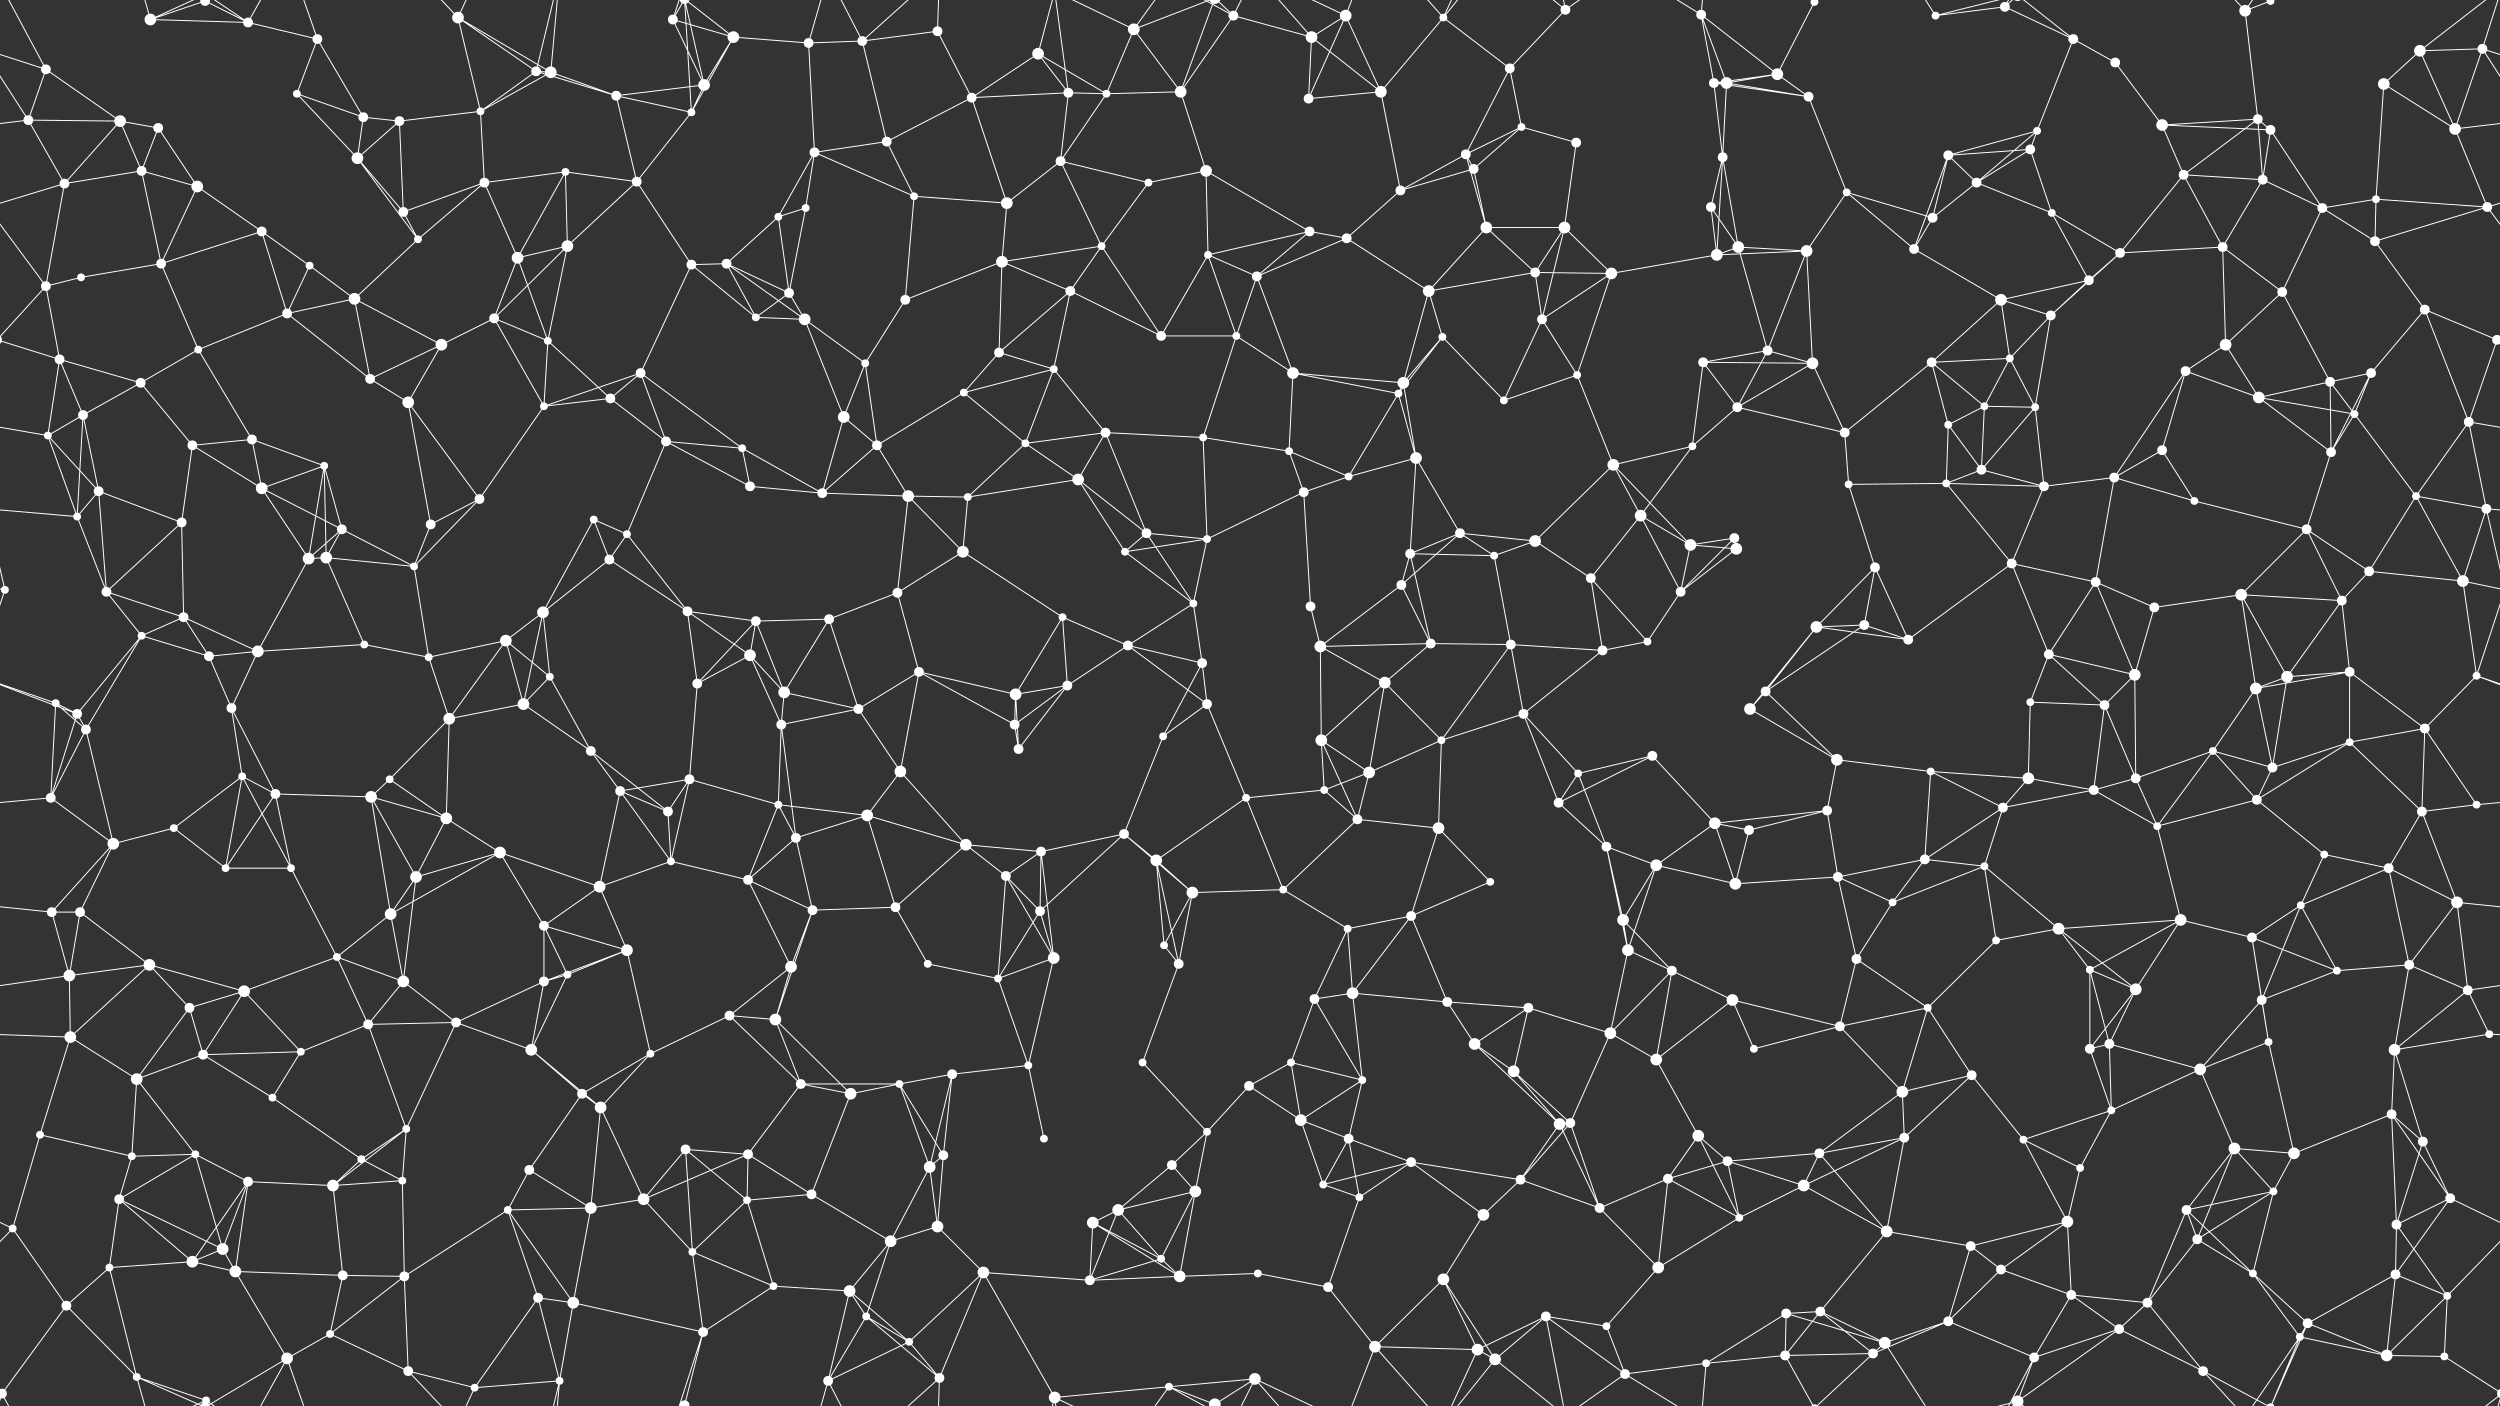 <svg xmlns="http://www.w3.org/2000/svg" width="2560" height="1440" fill="#fff"><rect width="100%" height="100%" fill="#333333" stroke="none"/><circle cx="47" cy="71" r="5"/><circle cx="154" cy="20" r="6"/><circle cx="210" cy="1" r="5"/><circle cx="210" cy="1441" r="5"/><circle cx="254" cy="23" r="5"/><circle cx="325" cy="40" r="5"/><circle cx="469" cy="18" r="6"/><circle cx="549" cy="73" r="5"/><circle cx="564" cy="74" r="6"/><circle cx="689" cy="20" r="5"/><circle cx="751" cy="38" r="6"/><circle cx="828" cy="44" r="5"/><circle cx="883" cy="42" r="5"/><circle cx="960" cy="32" r="5"/><circle cx="1063" cy="55" r="6"/><circle cx="1161" cy="30" r="6"/><circle cx="1263" cy="16" r="5"/><circle cx="1343" cy="38" r="6"/><circle cx="1378" cy="16" r="6"/><circle cx="1478" cy="18" r="4"/><circle cx="1546" cy="70" r="5"/><circle cx="1603" cy="10" r="5"/><circle cx="1742" cy="15" r="5"/><circle cx="1820" cy="76" r="6"/><circle cx="1858" cy="2" r="4"/><circle cx="1858" cy="1442" r="4"/><circle cx="1982" cy="16" r="4"/><circle cx="2053" cy="7" r="5"/><circle cx="2123" cy="40" r="5"/><circle cx="2166" cy="64" r="5"/><circle cx="2299" cy="11" r="6"/><circle cx="2325" cy="1" r="4"/><circle cx="2325" cy="1441" r="4"/><circle cx="2478" cy="52" r="6"/><circle cx="2542" cy="50" r="5"/><circle cx="29" cy="123" r="5"/><circle cx="123" cy="124" r="6"/><circle cx="162" cy="131" r="5"/><circle cx="304" cy="96" r="4"/><circle cx="372" cy="120" r="5"/><circle cx="409" cy="124" r="5"/><circle cx="492" cy="114" r="4"/><circle cx="631" cy="98" r="5"/><circle cx="708" cy="115" r="4"/><circle cx="721" cy="87" r="6"/><circle cx="834" cy="156" r="5"/><circle cx="908" cy="145" r="5"/><circle cx="995" cy="100" r="5"/><circle cx="1094" cy="95" r="5"/><circle cx="1133" cy="96" r="4"/><circle cx="1209" cy="94" r="6"/><circle cx="1340" cy="101" r="5"/><circle cx="1414" cy="94" r="6"/><circle cx="1501" cy="158" r="5"/><circle cx="1558" cy="130" r="4"/><circle cx="1614" cy="146" r="5"/><circle cx="1755" cy="85" r="5"/><circle cx="1768" cy="85" r="6"/><circle cx="1852" cy="99" r="5"/><circle cx="1995" cy="159" r="5"/><circle cx="2079" cy="153" r="5"/><circle cx="2086" cy="134" r="4"/><circle cx="2214" cy="128" r="6"/><circle cx="2312" cy="122" r="5"/><circle cx="2325" cy="133" r="5"/><circle cx="2441" cy="86" r="6"/><circle cx="2514" cy="132" r="6"/><circle cx="66" cy="188" r="5"/><circle cx="145" cy="175" r="5"/><circle cx="202" cy="191" r="6"/><circle cx="268" cy="237" r="5"/><circle cx="366" cy="162" r="6"/><circle cx="413" cy="217" r="5"/><circle cx="496" cy="187" r="5"/><circle cx="579" cy="176" r="4"/><circle cx="652" cy="186" r="5"/><circle cx="797" cy="222" r="4"/><circle cx="825" cy="213" r="4"/><circle cx="936" cy="201" r="4"/><circle cx="1031" cy="208" r="6"/><circle cx="1086" cy="165" r="5"/><circle cx="1176" cy="187" r="4"/><circle cx="1235" cy="175" r="6"/><circle cx="1341" cy="237" r="5"/><circle cx="1434" cy="195" r="5"/><circle cx="1509" cy="173" r="5"/><circle cx="1522" cy="233" r="6"/><circle cx="1602" cy="233" r="6"/><circle cx="1752" cy="212" r="5"/><circle cx="1764" cy="161" r="5"/><circle cx="1891" cy="197" r="4"/><circle cx="1979" cy="223" r="5"/><circle cx="2024" cy="187" r="5"/><circle cx="2101" cy="218" r="4"/><circle cx="2236" cy="179" r="5"/><circle cx="2317" cy="184" r="5"/><circle cx="2378" cy="213" r="5"/><circle cx="2433" cy="204" r="4"/><circle cx="2547" cy="212" r="5"/><circle cx="47" cy="293" r="5"/><circle cx="83" cy="284" r="4"/><circle cx="165" cy="270" r="5"/><circle cx="317" cy="272" r="4"/><circle cx="363" cy="306" r="6"/><circle cx="428" cy="245" r="4"/><circle cx="530" cy="264" r="6"/><circle cx="581" cy="252" r="6"/><circle cx="708" cy="271" r="5"/><circle cx="744" cy="270" r="5"/><circle cx="808" cy="300" r="5"/><circle cx="927" cy="307" r="5"/><circle cx="1026" cy="268" r="6"/><circle cx="1096" cy="298" r="5"/><circle cx="1128" cy="252" r="4"/><circle cx="1237" cy="261" r="4"/><circle cx="1287" cy="283" r="5"/><circle cx="1379" cy="244" r="5"/><circle cx="1463" cy="298" r="6"/><circle cx="1572" cy="279" r="5"/><circle cx="1650" cy="280" r="6"/><circle cx="1758" cy="261" r="6"/><circle cx="1780" cy="253" r="6"/><circle cx="1850" cy="257" r="6"/><circle cx="1960" cy="255" r="5"/><circle cx="2049" cy="307" r="6"/><circle cx="2139" cy="287" r="5"/><circle cx="2171" cy="259" r="5"/><circle cx="2276" cy="253" r="5"/><circle cx="2337" cy="299" r="5"/><circle cx="2432" cy="247" r="5"/><circle cx="2483" cy="317" r="5"/><circle cx="61" cy="368" r="5"/><circle cx="144" cy="392" r="5"/><circle cx="203" cy="358" r="4"/><circle cx="294" cy="321" r="5"/><circle cx="379" cy="388" r="5"/><circle cx="452" cy="353" r="6"/><circle cx="506" cy="326" r="5"/><circle cx="561" cy="349" r="4"/><circle cx="656" cy="382" r="5"/><circle cx="774" cy="325" r="4"/><circle cx="824" cy="327" r="6"/><circle cx="886" cy="372" r="4"/><circle cx="1023" cy="361" r="5"/><circle cx="1079" cy="378" r="4"/><circle cx="1189" cy="344" r="5"/><circle cx="1266" cy="344" r="4"/><circle cx="1324" cy="382" r="6"/><circle cx="1437" cy="392" r="6"/><circle cx="1477" cy="345" r="4"/><circle cx="1579" cy="327" r="5"/><circle cx="1615" cy="384" r="4"/><circle cx="1744" cy="371" r="5"/><circle cx="1810" cy="359" r="5"/><circle cx="1856" cy="372" r="6"/><circle cx="1978" cy="371" r="5"/><circle cx="2058" cy="367" r="4"/><circle cx="2100" cy="323" r="5"/><circle cx="2238" cy="380" r="5"/><circle cx="2279" cy="353" r="6"/><circle cx="2386" cy="391" r="5"/><circle cx="2428" cy="382" r="5"/><circle cx="2557" cy="348" r="5"/><circle cx="-3" cy="348" r="5"/><circle cx="49" cy="446" r="4"/><circle cx="85" cy="425" r="5"/><circle cx="197" cy="456" r="5"/><circle cx="258" cy="450" r="5"/><circle cx="332" cy="477" r="4"/><circle cx="418" cy="412" r="6"/><circle cx="557" cy="416" r="4"/><circle cx="625" cy="408" r="5"/><circle cx="682" cy="452" r="5"/><circle cx="760" cy="459" r="4"/><circle cx="864" cy="427" r="6"/><circle cx="898" cy="456" r="5"/><circle cx="987" cy="402" r="4"/><circle cx="1050" cy="454" r="4"/><circle cx="1132" cy="443" r="5"/><circle cx="1232" cy="448" r="4"/><circle cx="1320" cy="462" r="4"/><circle cx="1432" cy="403" r="4"/><circle cx="1450" cy="469" r="6"/><circle cx="1540" cy="410" r="4"/><circle cx="1652" cy="476" r="6"/><circle cx="1733" cy="457" r="4"/><circle cx="1779" cy="417" r="5"/><circle cx="1889" cy="443" r="5"/><circle cx="1995" cy="435" r="4"/><circle cx="2032" cy="416" r="4"/><circle cx="2084" cy="417" r="4"/><circle cx="2214" cy="461" r="5"/><circle cx="2313" cy="407" r="6"/><circle cx="2387" cy="463" r="5"/><circle cx="2411" cy="424" r="4"/><circle cx="2528" cy="432" r="5"/><circle cx="79" cy="529" r="4"/><circle cx="101" cy="503" r="5"/><circle cx="186" cy="535" r="5"/><circle cx="268" cy="500" r="6"/><circle cx="350" cy="542" r="5"/><circle cx="441" cy="537" r="5"/><circle cx="491" cy="511" r="5"/><circle cx="608" cy="532" r="4"/><circle cx="642" cy="547" r="4"/><circle cx="768" cy="498" r="5"/><circle cx="842" cy="505" r="5"/><circle cx="930" cy="508" r="6"/><circle cx="991" cy="509" r="4"/><circle cx="1104" cy="491" r="6"/><circle cx="1174" cy="546" r="5"/><circle cx="1236" cy="552" r="4"/><circle cx="1335" cy="504" r="5"/><circle cx="1381" cy="488" r="4"/><circle cx="1495" cy="546" r="5"/><circle cx="1572" cy="554" r="6"/><circle cx="1680" cy="528" r="6"/><circle cx="1731" cy="558" r="6"/><circle cx="1776" cy="551" r="5"/><circle cx="1893" cy="496" r="4"/><circle cx="1993" cy="495" r="4"/><circle cx="2029" cy="481" r="5"/><circle cx="2093" cy="498" r="5"/><circle cx="2165" cy="489" r="5"/><circle cx="2247" cy="513" r="4"/><circle cx="2362" cy="542" r="5"/><circle cx="2474" cy="508" r="4"/><circle cx="2546" cy="521" r="5"/><circle cx="5" cy="604" r="4"/><circle cx="109" cy="606" r="5"/><circle cx="188" cy="632" r="5"/><circle cx="316" cy="572" r="6"/><circle cx="334" cy="571" r="6"/><circle cx="424" cy="580" r="4"/><circle cx="556" cy="627" r="6"/><circle cx="624" cy="573" r="5"/><circle cx="704" cy="626" r="5"/><circle cx="774" cy="636" r="5"/><circle cx="849" cy="634" r="5"/><circle cx="919" cy="607" r="5"/><circle cx="986" cy="565" r="6"/><circle cx="1088" cy="632" r="4"/><circle cx="1152" cy="565" r="4"/><circle cx="1222" cy="618" r="4"/><circle cx="1342" cy="621" r="5"/><circle cx="1435" cy="599" r="5"/><circle cx="1444" cy="567" r="5"/><circle cx="1530" cy="569" r="4"/><circle cx="1629" cy="592" r="5"/><circle cx="1721" cy="606" r="5"/><circle cx="1778" cy="562" r="6"/><circle cx="1909" cy="640" r="5"/><circle cx="1920" cy="581" r="5"/><circle cx="2060" cy="577" r="5"/><circle cx="2146" cy="596" r="5"/><circle cx="2206" cy="622" r="5"/><circle cx="2295" cy="609" r="6"/><circle cx="2398" cy="615" r="5"/><circle cx="2426" cy="585" r="5"/><circle cx="2522" cy="595" r="6"/><circle cx="57" cy="720" r="4"/><circle cx="145" cy="651" r="4"/><circle cx="214" cy="672" r="5"/><circle cx="264" cy="667" r="6"/><circle cx="373" cy="660" r="4"/><circle cx="439" cy="673" r="4"/><circle cx="518" cy="656" r="6"/><circle cx="563" cy="693" r="4"/><circle cx="714" cy="700" r="5"/><circle cx="768" cy="671" r="6"/><circle cx="803" cy="709" r="6"/><circle cx="941" cy="688" r="5"/><circle cx="1040" cy="711" r="6"/><circle cx="1093" cy="702" r="5"/><circle cx="1155" cy="661" r="5"/><circle cx="1231" cy="679" r="5"/><circle cx="1352" cy="662" r="6"/><circle cx="1418" cy="699" r="6"/><circle cx="1465" cy="659" r="5"/><circle cx="1547" cy="660" r="5"/><circle cx="1641" cy="666" r="5"/><circle cx="1687" cy="657" r="4"/><circle cx="1808" cy="708" r="5"/><circle cx="1860" cy="642" r="6"/><circle cx="1954" cy="655" r="5"/><circle cx="2079" cy="719" r="4"/><circle cx="2098" cy="670" r="5"/><circle cx="2186" cy="691" r="6"/><circle cx="2310" cy="705" r="6"/><circle cx="2342" cy="693" r="6"/><circle cx="2406" cy="688" r="5"/><circle cx="2536" cy="692" r="4"/><circle cx="79" cy="731" r="5"/><circle cx="88" cy="747" r="5"/><circle cx="237" cy="725" r="5"/><circle cx="248" cy="795" r="4"/><circle cx="399" cy="798" r="4"/><circle cx="460" cy="736" r="6"/><circle cx="536" cy="721" r="6"/><circle cx="605" cy="769" r="5"/><circle cx="706" cy="798" r="5"/><circle cx="800" cy="742" r="5"/><circle cx="879" cy="726" r="5"/><circle cx="922" cy="790" r="6"/><circle cx="1039" cy="742" r="5"/><circle cx="1043" cy="767" r="5"/><circle cx="1191" cy="754" r="4"/><circle cx="1236" cy="721" r="5"/><circle cx="1353" cy="758" r="6"/><circle cx="1402" cy="791" r="6"/><circle cx="1476" cy="758" r="4"/><circle cx="1560" cy="731" r="5"/><circle cx="1616" cy="792" r="4"/><circle cx="1692" cy="774" r="5"/><circle cx="1792" cy="726" r="6"/><circle cx="1881" cy="778" r="6"/><circle cx="1977" cy="790" r="4"/><circle cx="2077" cy="797" r="6"/><circle cx="2155" cy="722" r="5"/><circle cx="2187" cy="797" r="5"/><circle cx="2266" cy="769" r="4"/><circle cx="2327" cy="786" r="5"/><circle cx="2406" cy="760" r="4"/><circle cx="2483" cy="746" r="5"/><circle cx="52" cy="817" r="5"/><circle cx="116" cy="864" r="6"/><circle cx="178" cy="848" r="4"/><circle cx="282" cy="813" r="5"/><circle cx="380" cy="816" r="6"/><circle cx="457" cy="838" r="6"/><circle cx="512" cy="873" r="6"/><circle cx="635" cy="810" r="5"/><circle cx="684" cy="831" r="5"/><circle cx="797" cy="824" r="4"/><circle cx="815" cy="858" r="5"/><circle cx="888" cy="835" r="6"/><circle cx="989" cy="865" r="6"/><circle cx="1066" cy="872" r="5"/><circle cx="1151" cy="854" r="5"/><circle cx="1276" cy="817" r="4"/><circle cx="1356" cy="809" r="4"/><circle cx="1390" cy="839" r="5"/><circle cx="1473" cy="848" r="6"/><circle cx="1596" cy="822" r="5"/><circle cx="1645" cy="867" r="5"/><circle cx="1756" cy="843" r="6"/><circle cx="1791" cy="850" r="5"/><circle cx="1871" cy="830" r="5"/><circle cx="1971" cy="880" r="5"/><circle cx="2051" cy="827" r="5"/><circle cx="2144" cy="809" r="5"/><circle cx="2209" cy="846" r="4"/><circle cx="2311" cy="819" r="5"/><circle cx="2380" cy="875" r="4"/><circle cx="2480" cy="831" r="5"/><circle cx="2536" cy="824" r="4"/><circle cx="53" cy="934" r="5"/><circle cx="82" cy="934" r="5"/><circle cx="231" cy="889" r="4"/><circle cx="298" cy="889" r="4"/><circle cx="400" cy="936" r="6"/><circle cx="426" cy="898" r="6"/><circle cx="557" cy="948" r="5"/><circle cx="614" cy="908" r="6"/><circle cx="687" cy="882" r="4"/><circle cx="766" cy="901" r="5"/><circle cx="832" cy="932" r="5"/><circle cx="917" cy="929" r="5"/><circle cx="1030" cy="897" r="5"/><circle cx="1065" cy="933" r="5"/><circle cx="1184" cy="881" r="6"/><circle cx="1221" cy="914" r="6"/><circle cx="1314" cy="911" r="4"/><circle cx="1380" cy="951" r="4"/><circle cx="1445" cy="938" r="5"/><circle cx="1526" cy="903" r="4"/><circle cx="1662" cy="942" r="6"/><circle cx="1696" cy="886" r="6"/><circle cx="1777" cy="905" r="6"/><circle cx="1882" cy="898" r="5"/><circle cx="1938" cy="924" r="4"/><circle cx="2032" cy="887" r="4"/><circle cx="2108" cy="951" r="6"/><circle cx="2233" cy="942" r="6"/><circle cx="2306" cy="960" r="5"/><circle cx="2356" cy="927" r="4"/><circle cx="2446" cy="889" r="5"/><circle cx="2516" cy="924" r="6"/><circle cx="71" cy="999" r="6"/><circle cx="153" cy="988" r="6"/><circle cx="194" cy="1032" r="5"/><circle cx="250" cy="1015" r="6"/><circle cx="345" cy="980" r="4"/><circle cx="413" cy="1005" r="6"/><circle cx="557" cy="1005" r="5"/><circle cx="581" cy="998" r="4"/><circle cx="642" cy="973" r="6"/><circle cx="747" cy="1040" r="5"/><circle cx="810" cy="990" r="6"/><circle cx="950" cy="987" r="4"/><circle cx="1022" cy="1002" r="4"/><circle cx="1079" cy="981" r="6"/><circle cx="1192" cy="968" r="4"/><circle cx="1207" cy="987" r="5"/><circle cx="1346" cy="1023" r="5"/><circle cx="1385" cy="1017" r="6"/><circle cx="1482" cy="1026" r="5"/><circle cx="1565" cy="1032" r="5"/><circle cx="1667" cy="973" r="6"/><circle cx="1712" cy="994" r="5"/><circle cx="1774" cy="1024" r="6"/><circle cx="1901" cy="982" r="5"/><circle cx="1974" cy="1032" r="4"/><circle cx="2044" cy="963" r="4"/><circle cx="2140" cy="993" r="4"/><circle cx="2187" cy="1013" r="6"/><circle cx="2316" cy="1024" r="5"/><circle cx="2393" cy="994" r="4"/><circle cx="2467" cy="988" r="5"/><circle cx="2527" cy="1014" r="5"/><circle cx="72" cy="1062" r="6"/><circle cx="140" cy="1105" r="6"/><circle cx="208" cy="1080" r="5"/><circle cx="308" cy="1077" r="4"/><circle cx="377" cy="1049" r="5"/><circle cx="467" cy="1047" r="5"/><circle cx="544" cy="1075" r="6"/><circle cx="596" cy="1120" r="5"/><circle cx="666" cy="1079" r="4"/><circle cx="794" cy="1044" r="6"/><circle cx="820" cy="1110" r="5"/><circle cx="921" cy="1110" r="4"/><circle cx="975" cy="1100" r="5"/><circle cx="1053" cy="1091" r="4"/><circle cx="1170" cy="1088" r="4"/><circle cx="1279" cy="1112" r="5"/><circle cx="1322" cy="1088" r="4"/><circle cx="1395" cy="1106" r="4"/><circle cx="1510" cy="1069" r="6"/><circle cx="1550" cy="1097" r="6"/><circle cx="1649" cy="1058" r="6"/><circle cx="1696" cy="1085" r="6"/><circle cx="1796" cy="1074" r="4"/><circle cx="1884" cy="1051" r="5"/><circle cx="1948" cy="1118" r="6"/><circle cx="2019" cy="1101" r="5"/><circle cx="2140" cy="1074" r="5"/><circle cx="2160" cy="1069" r="5"/><circle cx="2253" cy="1095" r="6"/><circle cx="2323" cy="1067" r="4"/><circle cx="2452" cy="1075" r="6"/><circle cx="2549" cy="1059" r="4"/><circle cx="41" cy="1162" r="4"/><circle cx="135" cy="1184" r="4"/><circle cx="200" cy="1182" r="4"/><circle cx="279" cy="1124" r="4"/><circle cx="370" cy="1187" r="4"/><circle cx="416" cy="1156" r="4"/><circle cx="542" cy="1198" r="5"/><circle cx="615" cy="1134" r="6"/><circle cx="702" cy="1177" r="5"/><circle cx="766" cy="1182" r="5"/><circle cx="871" cy="1120" r="6"/><circle cx="952" cy="1195" r="6"/><circle cx="966" cy="1183" r="5"/><circle cx="1069" cy="1166" r="4"/><circle cx="1200" cy="1193" r="5"/><circle cx="1236" cy="1159" r="4"/><circle cx="1332" cy="1147" r="6"/><circle cx="1381" cy="1166" r="5"/><circle cx="1445" cy="1190" r="5"/><circle cx="1597" cy="1151" r="6"/><circle cx="1608" cy="1150" r="5"/><circle cx="1739" cy="1163" r="6"/><circle cx="1769" cy="1189" r="5"/><circle cx="1863" cy="1181" r="5"/><circle cx="1950" cy="1165" r="5"/><circle cx="2072" cy="1167" r="4"/><circle cx="2130" cy="1196" r="4"/><circle cx="2162" cy="1137" r="4"/><circle cx="2288" cy="1176" r="6"/><circle cx="2349" cy="1181" r="6"/><circle cx="2449" cy="1141" r="5"/><circle cx="2481" cy="1169" r="5"/><circle cx="13" cy="1258" r="4"/><circle cx="122" cy="1228" r="5"/><circle cx="228" cy="1279" r="6"/><circle cx="254" cy="1210" r="5"/><circle cx="341" cy="1214" r="6"/><circle cx="412" cy="1209" r="4"/><circle cx="520" cy="1239" r="4"/><circle cx="605" cy="1237" r="6"/><circle cx="659" cy="1228" r="6"/><circle cx="765" cy="1229" r="4"/><circle cx="831" cy="1223" r="5"/><circle cx="912" cy="1271" r="6"/><circle cx="960" cy="1256" r="6"/><circle cx="1119" cy="1252" r="6"/><circle cx="1145" cy="1239" r="6"/><circle cx="1224" cy="1220" r="6"/><circle cx="1355" cy="1213" r="4"/><circle cx="1392" cy="1226" r="4"/><circle cx="1519" cy="1244" r="6"/><circle cx="1557" cy="1208" r="5"/><circle cx="1638" cy="1237" r="5"/><circle cx="1708" cy="1207" r="5"/><circle cx="1781" cy="1247" r="4"/><circle cx="1847" cy="1214" r="6"/><circle cx="1932" cy="1261" r="6"/><circle cx="2018" cy="1276" r="5"/><circle cx="2117" cy="1251" r="6"/><circle cx="2239" cy="1239" r="5"/><circle cx="2250" cy="1269" r="5"/><circle cx="2328" cy="1220" r="4"/><circle cx="2454" cy="1254" r="5"/><circle cx="2509" cy="1227" r="5"/><circle cx="68" cy="1337" r="5"/><circle cx="112" cy="1298" r="4"/><circle cx="197" cy="1292" r="6"/><circle cx="241" cy="1302" r="6"/><circle cx="351" cy="1306" r="5"/><circle cx="414" cy="1307" r="5"/><circle cx="551" cy="1329" r="5"/><circle cx="587" cy="1334" r="6"/><circle cx="709" cy="1282" r="4"/><circle cx="792" cy="1317" r="4"/><circle cx="870" cy="1322" r="6"/><circle cx="887" cy="1348" r="4"/><circle cx="1007" cy="1303" r="6"/><circle cx="1116" cy="1311" r="5"/><circle cx="1189" cy="1289" r="4"/><circle cx="1208" cy="1307" r="6"/><circle cx="1288" cy="1304" r="4"/><circle cx="1360" cy="1318" r="5"/><circle cx="1478" cy="1310" r="6"/><circle cx="1583" cy="1348" r="5"/><circle cx="1645" cy="1358" r="4"/><circle cx="1698" cy="1298" r="6"/><circle cx="1829" cy="1345" r="5"/><circle cx="1864" cy="1343" r="5"/><circle cx="1995" cy="1353" r="5"/><circle cx="2049" cy="1300" r="5"/><circle cx="2121" cy="1326" r="5"/><circle cx="2199" cy="1334" r="5"/><circle cx="2307" cy="1304" r="4"/><circle cx="2363" cy="1355" r="5"/><circle cx="2453" cy="1305" r="5"/><circle cx="2506" cy="1327" r="4"/><circle cx="2" cy="1427" r="5"/><circle cx="2562" cy="1427" r="5"/><circle cx="140" cy="1410" r="4"/><circle cx="211" cy="1434" r="4"/><circle cx="294" cy="1391" r="6"/><circle cx="338" cy="1366" r="4"/><circle cx="418" cy="1404" r="5"/><circle cx="486" cy="1421" r="4"/><circle cx="573" cy="1414" r="4"/><circle cx="701" cy="1439" r="5"/><circle cx="701" cy="-1" r="5"/><circle cx="720" cy="1364" r="5"/><circle cx="848" cy="1414" r="5"/><circle cx="931" cy="1374" r="4"/><circle cx="962" cy="1411" r="5"/><circle cx="1080" cy="1431" r="6"/><circle cx="1197" cy="1420" r="4"/><circle cx="1244" cy="1438" r="6"/><circle cx="1244" cy="-2" r="6"/><circle cx="1285" cy="1412" r="6"/><circle cx="1408" cy="1379" r="6"/><circle cx="1513" cy="1382" r="6"/><circle cx="1531" cy="1392" r="6"/><circle cx="1664" cy="1407" r="5"/><circle cx="1747" cy="1396" r="4"/><circle cx="1828" cy="1388" r="5"/><circle cx="1918" cy="1386" r="5"/><circle cx="1930" cy="1375" r="6"/><circle cx="2066" cy="1435" r="6"/><circle cx="2066" cy="-5" r="6"/><circle cx="2083" cy="1390" r="5"/><circle cx="2170" cy="1361" r="5"/><circle cx="2256" cy="1404" r="5"/><circle cx="2355" cy="1369" r="4"/><circle cx="2444" cy="1388" r="6"/><circle cx="2503" cy="1389" r="4"/><path stroke="#fff" d="M47 71L-18 50M47 71L29 123M47 71L123 124M47 71L2 -13M2607 71L2542 50M47 1511L2 1427M154 20L210 1M154 20L254 23M154 20L140 -30M154 20L211 -6M154 1460L140 1410M154 1460L211 1434M210 1L254 23M210 1L140 -30M210 1L211 -6M210 1L294 -49M210 1441L140 1410M210 1441L211 1434M210 1441L294 1391M254 23L325 40M254 23L211 -6M254 23L294 -49M254 1463L211 1434M254 1463L294 1391M325 40L304 96M325 40L372 120M325 40L294 -49M325 1480L294 1391M469 18L549 73M469 18L564 74M469 18L492 114M469 18L418 -36M469 18L486 -19M469 1458L418 1404M469 1458L486 1421M549 73L564 74M549 73L492 114M549 73L631 98M549 73L573 -26M549 1513L573 1414M564 74L492 114M564 74L631 98M564 74L573 -26M564 1514L573 1414M689 20L751 38M689 20L721 87M689 20L701 -1M689 20L720 -76M689 1460L701 1439M689 1460L720 1364M751 38L828 44M751 38L708 115M751 38L721 87M751 38L701 -1M751 1478L701 1439M828 44L883 42M828 44L834 156M828 44L848 -26M828 1484L848 1414M883 42L960 32M883 42L908 145M883 42L848 -26M883 42L962 -29M883 1482L848 1414M883 1482L962 1411M960 32L995 100M960 32L962 -29M960 1472L962 1411M1063 55L995 100M1063 55L1094 95M1063 55L1133 96M1063 55L1080 -9M1063 1495L1080 1431M1161 30L1133 96M1161 30L1209 94M1161 30L1080 -9M1161 30L1197 -20M1161 30L1244 -2M1161 1470L1080 1431M1161 1470L1197 1420M1161 1470L1244 1438M1263 16L1343 38M1263 16L1209 94M1263 16L1197 -20M1263 16L1244 -2M1263 16L1285 -28M1263 1456L1197 1420M1263 1456L1244 1438M1263 1456L1285 1412M1343 38L1378 16M1343 38L1340 101M1343 38L1414 94M1343 38L1285 -28M1343 1478L1285 1412M1378 16L1340 101M1378 16L1414 94M1378 16L1285 -28M1378 16L1408 -61M1378 1456L1285 1412M1378 1456L1408 1379M1478 18L1546 70M1478 18L1414 94M1478 18L1408 -61M1478 18L1513 -58M1478 18L1531 -48M1478 1458L1408 1379M1478 1458L1513 1382M1478 1458L1531 1392M1546 70L1603 10M1546 70L1501 158M1546 70L1558 130M1603 10L1583 -92M1603 10L1531 -48M1603 10L1664 -33M1603 1450L1583 1348M1603 1450L1531 1392M1603 1450L1664 1407M1742 15L1820 76M1742 15L1755 85M1742 15L1768 85M1742 15L1664 -33M1742 15L1747 -44M1742 1455L1664 1407M1742 1455L1747 1396M1820 76L1858 2M1820 76L1755 85M1820 76L1768 85M1820 76L1852 99M1858 2L1828 -52M1858 2L1918 -54M1858 1442L1828 1388M1858 1442L1918 1386M1982 16L2053 7M1982 16L1930 -65M1982 16L2066 -5M1982 1456L1930 1375M1982 1456L2066 1435M2053 7L2123 40M2053 7L2066 -5M2053 7L2083 -50M2053 1447L2066 1435M2053 1447L2083 1390M2123 40L2166 64M2123 40L2086 134M2123 40L2066 -5M2123 1480L2066 1435M2166 64L2214 128M2299 11L2325 1M2299 11L2312 122M2299 11L2256 -36M2299 11L2355 -71M2299 1451L2256 1404M2299 1451L2355 1369M2325 1L2363 -85M2325 1L2256 -36M2325 1L2355 -71M2325 1441L2363 1355M2325 1441L2256 1404M2325 1441L2355 1369M2478 52L2542 50M2478 52L2441 86M2478 52L2514 132M2478 52L2562 -13M-82 52L2 -13M-82 1492L2 1427M2478 1492L2562 1427M2542 50L2589 123M2542 50L2514 132M2542 50L2562 -13M-18 50L29 123M-18 50L2 -13M-18 1490L2 1427M2542 1490L2562 1427M29 123L123 124M29 123L-46 132M29 123L66 188M2589 123L2514 132M123 124L162 131M123 124L66 188M123 124L145 175M162 131L145 175M162 131L202 191M304 96L372 120M304 96L366 162M372 120L409 124M372 120L366 162M409 124L492 114M409 124L366 162M409 124L413 217M492 114L496 187M631 98L708 115M631 98L721 87M631 98L652 186M708 115L721 87M708 115L652 186M708 115L701 -1M708 1555L701 1439M721 87L701 -1M721 1527L701 1439M834 156L908 145M834 156L797 222M834 156L825 213M834 156L936 201M908 145L995 100M908 145L936 201M995 100L1094 95M995 100L1031 208M1094 95L1133 96M1094 95L1086 165M1094 95L1080 -9M1094 1535L1080 1431M1133 96L1209 94M1133 96L1086 165M1209 94L1235 175M1209 94L1244 -2M1209 1534L1244 1438M1340 101L1414 94M1414 94L1434 195M1501 158L1558 130M1501 158L1434 195M1501 158L1509 173M1501 158L1522 233M1558 130L1614 146M1558 130L1509 173M1614 146L1602 233M1755 85L1768 85M1755 85L1852 99M1755 85L1764 161M1768 85L1852 99M1768 85L1764 161M1852 99L1891 197M1995 159L2079 153M1995 159L2086 134M1995 159L1979 223M1995 159L2024 187M1995 159L1960 255M2079 153L2086 134M2079 153L2024 187M2079 153L2101 218M2086 134L2024 187M2214 128L2312 122M2214 128L2325 133M2214 128L2236 179M2312 122L2325 133M2312 122L2236 179M2312 122L2317 184M2325 133L2317 184M2325 133L2378 213M2441 86L2514 132M2441 86L2433 204M2514 132L2547 212M66 188L145 175M66 188L-13 212M66 188L47 293M2626 188L2547 212M145 175L202 191M145 175L165 270M202 191L268 237M202 191L165 270M268 237L165 270M268 237L317 272M268 237L294 321M366 162L413 217M366 162L428 245M413 217L496 187M413 217L428 245M496 187L579 176M496 187L428 245M496 187L530 264M579 176L652 186M579 176L530 264M579 176L581 252M652 186L581 252M652 186L708 271M797 222L825 213M797 222L744 270M797 222L808 300M825 213L808 300M936 201L1031 208M936 201L927 307M1031 208L1086 165M1031 208L1026 268M1086 165L1176 187M1086 165L1128 252M1176 187L1235 175M1176 187L1128 252M1235 175L1341 237M1235 175L1237 261M1341 237L1237 261M1341 237L1287 283M1341 237L1379 244M1434 195L1509 173M1434 195L1379 244M1509 173L1522 233M1522 233L1602 233M1522 233L1463 298M1522 233L1572 279M1602 233L1572 279M1602 233L1650 280M1602 233L1579 327M1752 212L1764 161M1752 212L1758 261M1752 212L1780 253M1764 161L1758 261M1764 161L1780 253M1891 197L1979 223M1891 197L1850 257M1891 197L1960 255M1979 223L2024 187M1979 223L1960 255M2024 187L2101 218M2101 218L2139 287M2101 218L2171 259M2236 179L2317 184M2236 179L2171 259M2236 179L2276 253M2317 184L2378 213M2317 184L2276 253M2378 213L2433 204M2378 213L2337 299M2378 213L2432 247M2433 204L2547 212M2433 204L2432 247M2547 212L2607 293M2547 212L2432 247M-13 212L47 293M47 293L83 284M47 293L61 368M47 293L-3 348M2607 293L2557 348M83 284L165 270M165 270L203 358M317 272L363 306M317 272L294 321M363 306L428 245M363 306L294 321M363 306L379 388M363 306L452 353M530 264L581 252M530 264L506 326M530 264L561 349M581 252L506 326M581 252L561 349M708 271L744 270M708 271L656 382M708 271L774 325M744 270L808 300M744 270L774 325M744 270L824 327M808 300L774 325M808 300L824 327M927 307L1026 268M927 307L886 372M1026 268L1096 298M1026 268L1128 252M1026 268L1023 361M1096 298L1128 252M1096 298L1023 361M1096 298L1079 378M1096 298L1189 344M1128 252L1189 344M1237 261L1287 283M1237 261L1189 344M1237 261L1266 344M1287 283L1379 244M1287 283L1266 344M1287 283L1324 382M1379 244L1463 298M1463 298L1572 279M1463 298L1437 392M1463 298L1477 345M1572 279L1650 280M1572 279L1579 327M1650 280L1758 261M1650 280L1579 327M1650 280L1615 384M1758 261L1780 253M1758 261L1850 257M1780 253L1850 257M1780 253L1810 359M1850 257L1810 359M1850 257L1856 372M1960 255L2049 307M2049 307L2139 287M2049 307L1978 371M2049 307L2058 367M2049 307L2100 323M2139 287L2171 259M2139 287L2100 323M2171 259L2276 253M2171 259L2100 323M2276 253L2337 299M2276 253L2279 353M2337 299L2279 353M2337 299L2386 391M2432 247L2483 317M2483 317L2428 382M2483 317L2557 348M2483 317L2528 432M61 368L144 392M61 368L-3 348M61 368L49 446M61 368L85 425M2621 368L2557 348M144 392L203 358M144 392L85 425M144 392L197 456M203 358L294 321M203 358L258 450M294 321L379 388M379 388L452 353M379 388L418 412M452 353L506 326M452 353L418 412M506 326L561 349M506 326L557 416M561 349L557 416M561 349L625 408M656 382L557 416M656 382L625 408M656 382L682 452M656 382L760 459M774 325L824 327M824 327L886 372M824 327L864 427M886 372L864 427M886 372L898 456M1023 361L1079 378M1023 361L987 402M1079 378L987 402M1079 378L1050 454M1079 378L1132 443M1189 344L1266 344M1266 344L1324 382M1266 344L1232 448M1324 382L1437 392M1324 382L1320 462M1324 382L1432 403M1437 392L1477 345M1437 392L1432 403M1437 392L1450 469M1477 345L1432 403M1477 345L1540 410M1579 327L1615 384M1579 327L1540 410M1615 384L1540 410M1615 384L1652 476M1744 371L1810 359M1744 371L1856 372M1744 371L1733 457M1744 371L1779 417M1810 359L1856 372M1810 359L1779 417M1856 372L1779 417M1856 372L1889 443M1978 371L2058 367M1978 371L1889 443M1978 371L1995 435M1978 371L2032 416M2058 367L2100 323M2058 367L2032 416M2058 367L2084 417M2100 323L2084 417M2238 380L2279 353M2238 380L2214 461M2238 380L2313 407M2238 380L2165 489M2279 353L2313 407M2386 391L2428 382M2386 391L2313 407M2386 391L2387 463M2386 391L2411 424M2428 382L2387 463M2428 382L2411 424M2557 348L2528 432M49 446L85 425M49 446L-32 432M49 446L79 529M49 446L101 503M2609 446L2528 432M85 425L79 529M85 425L101 503M197 456L258 450M197 456L186 535M197 456L268 500M258 450L332 477M258 450L268 500M332 477L268 500M332 477L350 542M332 477L316 572M332 477L334 571M418 412L441 537M418 412L491 511M557 416L625 408M557 416L491 511M625 408L682 452M682 452L760 459M682 452L642 547M682 452L768 498M760 459L768 498M760 459L842 505M864 427L898 456M864 427L842 505M898 456L987 402M898 456L842 505M898 456L930 508M987 402L1050 454M1050 454L1132 443M1050 454L991 509M1050 454L1104 491M1132 443L1232 448M1132 443L1104 491M1132 443L1174 546M1232 448L1320 462M1232 448L1236 552M1320 462L1335 504M1320 462L1381 488M1432 403L1450 469M1432 403L1381 488M1450 469L1381 488M1450 469L1495 546M1450 469L1444 567M1652 476L1733 457M1652 476L1572 554M1652 476L1680 528M1652 476L1731 558M1733 457L1779 417M1733 457L1680 528M1779 417L1889 443M1889 443L1893 496M1995 435L2032 416M1995 435L1993 495M1995 435L2029 481M2032 416L2084 417M2032 416L2029 481M2084 417L2029 481M2084 417L2093 498M2214 461L2165 489M2214 461L2247 513M2313 407L2387 463M2313 407L2411 424M2387 463L2411 424M2387 463L2362 542M2411 424L2474 508M2528 432L2474 508M2528 432L2546 521M79 529L101 503M79 529L-14 521M79 529L109 606M2639 529L2546 521M101 503L186 535M101 503L109 606M186 535L109 606M186 535L188 632M268 500L350 542M268 500L316 572M350 542L316 572M350 542L334 571M350 542L424 580M441 537L491 511M441 537L424 580M491 511L424 580M608 532L642 547M608 532L556 627M608 532L624 573M642 547L624 573M642 547L704 626M768 498L842 505M842 505L930 508M930 508L991 509M930 508L919 607M930 508L986 565M991 509L1104 491M991 509L986 565M1104 491L1174 546M1104 491L1152 565M1174 546L1236 552M1174 546L1152 565M1174 546L1222 618M1236 552L1335 504M1236 552L1152 565M1236 552L1222 618M1335 504L1381 488M1335 504L1342 621M1495 546L1572 554M1495 546L1435 599M1495 546L1444 567M1495 546L1530 569M1572 554L1530 569M1572 554L1629 592M1680 528L1731 558M1680 528L1629 592M1680 528L1721 606M1731 558L1776 551M1731 558L1721 606M1731 558L1778 562M1776 551L1721 606M1776 551L1778 562M1893 496L1993 495M1893 496L1920 581M1993 495L2029 481M1993 495L2093 498M1993 495L2060 577M2029 481L2093 498M2093 498L2165 489M2093 498L2060 577M2165 489L2247 513M2165 489L2146 596M2247 513L2362 542M2362 542L2295 609M2362 542L2398 615M2362 542L2426 585M2474 508L2546 521M2474 508L2426 585M2474 508L2522 595M2546 521L2565 604M2546 521L2522 595M-14 521L5 604M5 604L-38 595M5 604L-24 692M2565 604L2522 595M2565 604L2536 692M109 606L188 632M109 606L145 651M188 632L145 651M188 632L214 672M188 632L264 667M316 572L334 571M316 572L264 667M334 571L424 580M334 571L373 660M424 580L439 673M556 627L624 573M556 627L518 656M556 627L563 693M556 627L536 721M624 573L704 626M704 626L774 636M704 626L714 700M704 626L768 671M774 636L849 634M774 636L714 700M774 636L768 671M774 636L803 709M849 634L919 607M849 634L803 709M849 634L879 726M919 607L986 565M919 607L941 688M986 565L1088 632M1088 632L1040 711M1088 632L1093 702M1088 632L1155 661M1152 565L1222 618M1222 618L1155 661M1222 618L1231 679M1342 621L1352 662M1435 599L1444 567M1435 599L1352 662M1435 599L1465 659M1444 567L1530 569M1444 567L1465 659M1530 569L1547 660M1629 592L1641 666M1629 592L1687 657M1721 606L1778 562M1721 606L1687 657M1909 640L1920 581M1909 640L1808 708M1909 640L1860 642M1909 640L1954 655M1920 581L1860 642M1920 581L1954 655M2060 577L2146 596M2060 577L1954 655M2060 577L2098 670M2146 596L2206 622M2146 596L2098 670M2146 596L2186 691M2206 622L2295 609M2206 622L2186 691M2295 609L2398 615M2295 609L2310 705M2295 609L2342 693M2398 615L2426 585M2398 615L2342 693M2398 615L2406 688M2426 585L2522 595M2522 595L2536 692M57 720L-24 692M57 720L79 731M57 720L88 747M57 720L52 817M2617 720L2536 692M145 651L214 672M145 651L79 731M145 651L88 747M214 672L264 667M214 672L237 725M264 667L373 660M264 667L237 725M373 660L439 673M439 673L518 656M439 673L460 736M518 656L563 693M518 656L460 736M518 656L536 721M563 693L536 721M563 693L605 769M714 700L768 671M714 700L706 798M768 671L803 709M768 671L800 742M803 709L800 742M803 709L879 726M941 688L1040 711M941 688L879 726M941 688L922 790M941 688L1039 742M1040 711L1093 702M1040 711L1039 742M1040 711L1043 767M1093 702L1155 661M1093 702L1039 742M1093 702L1043 767M1155 661L1231 679M1155 661L1236 721M1231 679L1191 754M1231 679L1236 721M1352 662L1418 699M1352 662L1465 659M1352 662L1353 758M1418 699L1465 659M1418 699L1353 758M1418 699L1402 791M1418 699L1476 758M1465 659L1547 660M1547 660L1641 666M1547 660L1476 758M1547 660L1560 731M1641 666L1687 657M1641 666L1560 731M1808 708L1860 642M1808 708L1792 726M1808 708L1881 778M1860 642L1954 655M1860 642L1792 726M2079 719L2098 670M2079 719L2077 797M2079 719L2155 722M2098 670L2186 691M2098 670L2155 722M2186 691L2155 722M2186 691L2187 797M2310 705L2342 693M2310 705L2406 688M2310 705L2266 769M2310 705L2327 786M2342 693L2406 688M2342 693L2327 786M2406 688L2406 760M2406 688L2483 746M2536 692L2639 731M2536 692L2483 746M-24 692L79 731M79 731L88 747M79 731L52 817M88 747L52 817M88 747L116 864M237 725L248 795M237 725L282 813M248 795L178 848M248 795L282 813M248 795L231 889M248 795L298 889M399 798L460 736M399 798L380 816M399 798L457 838M460 736L536 721M460 736L457 838M536 721L605 769M605 769L635 810M605 769L684 831M706 798L635 810M706 798L684 831M706 798L797 824M706 798L687 882M800 742L879 726M800 742L797 824M800 742L815 858M879 726L922 790M922 790L888 835M922 790L989 865M1039 742L1043 767M1191 754L1236 721M1191 754L1151 854M1236 721L1276 817M1353 758L1402 791M1353 758L1356 809M1353 758L1390 839M1402 791L1476 758M1402 791L1356 809M1402 791L1390 839M1476 758L1560 731M1476 758L1473 848M1560 731L1616 792M1560 731L1596 822M1616 792L1692 774M1616 792L1596 822M1616 792L1645 867M1692 774L1596 822M1692 774L1756 843M1792 726L1881 778M1881 778L1977 790M1881 778L1871 830M1977 790L2077 797M1977 790L1971 880M1977 790L2051 827M2077 797L2051 827M2077 797L2144 809M2155 722L2187 797M2155 722L2144 809M2187 797L2266 769M2187 797L2144 809M2187 797L2209 846M2266 769L2327 786M2266 769L2209 846M2266 769L2311 819M2327 786L2406 760M2327 786L2311 819M2406 760L2483 746M2406 760L2311 819M2406 760L2480 831M2483 746L2480 831M2483 746L2536 824M52 817L116 864M52 817L-24 824M2612 817L2536 824M116 864L178 848M116 864L53 934M116 864L82 934M178 848L231 889M282 813L380 816M282 813L231 889M282 813L298 889M380 816L457 838M380 816L400 936M380 816L426 898M457 838L512 873M457 838L426 898M512 873L400 936M512 873L426 898M512 873L557 948M512 873L614 908M635 810L684 831M635 810L614 908M635 810L687 882M684 831L687 882M797 824L815 858M797 824L888 835M797 824L766 901M815 858L888 835M815 858L766 901M815 858L832 932M888 835L989 865M888 835L917 929M989 865L1066 872M989 865L917 929M989 865L1030 897M1066 872L1151 854M1066 872L1030 897M1066 872L1065 933M1066 872L1079 981M1151 854L1065 933M1151 854L1184 881M1151 854L1221 914M1276 817L1356 809M1276 817L1184 881M1276 817L1314 911M1356 809L1390 839M1390 839L1473 848M1390 839L1314 911M1473 848L1445 938M1473 848L1526 903M1596 822L1645 867M1645 867L1662 942M1645 867L1696 886M1645 867L1667 973M1756 843L1791 850M1756 843L1871 830M1756 843L1696 886M1756 843L1777 905M1791 850L1871 830M1791 850L1777 905M1871 830L1882 898M1971 880L2051 827M1971 880L1882 898M1971 880L1938 924M1971 880L2032 887M2051 827L2144 809M2051 827L2032 887M2144 809L2209 846M2209 846L2311 819M2209 846L2233 942M2311 819L2380 875M2380 875L2356 927M2380 875L2446 889M2480 831L2536 824M2480 831L2446 889M2480 831L2516 924M53 934L82 934M53 934L-44 924M53 934L71 999M2613 934L2516 924M82 934L71 999M82 934L153 988M231 889L298 889M298 889L345 980M400 936L426 898M400 936L345 980M400 936L413 1005M426 898L413 1005M557 948L614 908M557 948L557 1005M557 948L581 998M557 948L642 973M614 908L687 882M614 908L642 973M687 882L766 901M766 901L832 932M766 901L810 990M832 932L917 929M832 932L810 990M832 932L794 1044M917 929L950 987M1030 897L1065 933M1030 897L1022 1002M1030 897L1079 981M1065 933L1022 1002M1065 933L1079 981M1184 881L1221 914M1184 881L1192 968M1184 881L1207 987M1221 914L1314 911M1221 914L1192 968M1221 914L1207 987M1314 911L1380 951M1380 951L1445 938M1380 951L1346 1023M1380 951L1385 1017M1445 938L1526 903M1445 938L1385 1017M1445 938L1482 1026M1662 942L1696 886M1662 942L1667 973M1662 942L1712 994M1696 886L1777 905M1696 886L1667 973M1777 905L1882 898M1882 898L1938 924M1882 898L1901 982M1938 924L2032 887M1938 924L1901 982M2032 887L2108 951M2032 887L2044 963M2108 951L2233 942M2108 951L2044 963M2108 951L2140 993M2108 951L2187 1013M2233 942L2306 960M2233 942L2140 993M2233 942L2187 1013M2306 960L2356 927M2306 960L2316 1024M2306 960L2393 994M2306 960L2323 1067M2356 927L2446 889M2356 927L2316 1024M2356 927L2393 994M2446 889L2516 924M2446 889L2467 988M2516 924L2467 988M2516 924L2527 1014M71 999L153 988M71 999L-33 1014M71 999L72 1062M2631 999L2527 1014M153 988L194 1032M153 988L250 1015M153 988L72 1062M194 1032L250 1015M194 1032L140 1105M194 1032L208 1080M250 1015L345 980M250 1015L208 1080M250 1015L308 1077M345 980L413 1005M345 980L377 1049M413 1005L377 1049M413 1005L467 1047M557 1005L581 998M557 1005L642 973M557 1005L467 1047M557 1005L544 1075M581 998L642 973M581 998L544 1075M642 973L666 1079M747 1040L810 990M747 1040L666 1079M747 1040L794 1044M747 1040L820 1110M810 990L794 1044M950 987L1022 1002M1022 1002L1079 981M1022 1002L1053 1091M1079 981L1053 1091M1192 968L1207 987M1207 987L1170 1088M1346 1023L1385 1017M1346 1023L1322 1088M1346 1023L1395 1106M1385 1017L1482 1026M1385 1017L1395 1106M1482 1026L1565 1032M1482 1026L1510 1069M1565 1032L1510 1069M1565 1032L1550 1097M1565 1032L1649 1058M1667 973L1712 994M1667 973L1649 1058M1712 994L1774 1024M1712 994L1649 1058M1712 994L1696 1085M1774 1024L1696 1085M1774 1024L1796 1074M1774 1024L1884 1051M1901 982L1974 1032M1901 982L1884 1051M1974 1032L2044 963M1974 1032L1884 1051M1974 1032L1948 1118M1974 1032L2019 1101M2140 993L2187 1013M2140 993L2140 1074M2140 993L2160 1069M2187 1013L2140 1074M2187 1013L2160 1069M2316 1024L2393 994M2316 1024L2253 1095M2316 1024L2323 1067M2393 994L2467 988M2467 988L2527 1014M2467 988L2452 1075M2527 1014L2452 1075M2527 1014L2549 1059M72 1062L140 1105M72 1062L-11 1059M72 1062L41 1162M2632 1062L2549 1059M140 1105L208 1080M140 1105L135 1184M140 1105L200 1182M208 1080L308 1077M208 1080L279 1124M308 1077L377 1049M308 1077L279 1124M377 1049L467 1047M377 1049L416 1156M467 1047L544 1075M467 1047L416 1156M544 1075L596 1120M544 1075L615 1134M596 1120L666 1079M596 1120L542 1198M596 1120L615 1134M666 1079L615 1134M794 1044L820 1110M794 1044L871 1120M820 1110L921 1110M820 1110L766 1182M820 1110L871 1120M921 1110L975 1100M921 1110L871 1120M921 1110L952 1195M921 1110L966 1183M975 1100L1053 1091M975 1100L952 1195M975 1100L966 1183M1053 1091L1069 1166M1170 1088L1236 1159M1279 1112L1322 1088M1279 1112L1236 1159M1279 1112L1332 1147M1322 1088L1395 1106M1322 1088L1332 1147M1395 1106L1332 1147M1395 1106L1381 1166M1510 1069L1550 1097M1510 1069L1597 1151M1550 1097L1597 1151M1550 1097L1608 1150M1649 1058L1696 1085M1649 1058L1608 1150M1696 1085L1739 1163M1796 1074L1884 1051M1884 1051L1948 1118M1948 1118L2019 1101M1948 1118L1863 1181M1948 1118L1950 1165M2019 1101L1950 1165M2019 1101L2072 1167M2140 1074L2160 1069M2140 1074L2162 1137M2160 1069L2253 1095M2160 1069L2162 1137M2253 1095L2323 1067M2253 1095L2162 1137M2253 1095L2288 1176M2323 1067L2349 1181M2452 1075L2549 1059M2452 1075L2449 1141M2452 1075L2481 1169M41 1162L135 1184M41 1162L13 1258M135 1184L200 1182M135 1184L122 1228M200 1182L122 1228M200 1182L228 1279M200 1182L254 1210M279 1124L370 1187M370 1187L416 1156M370 1187L341 1214M370 1187L412 1209M416 1156L341 1214M416 1156L412 1209M542 1198L520 1239M542 1198L605 1237M615 1134L605 1237M615 1134L659 1228M702 1177L766 1182M702 1177L659 1228M702 1177L765 1229M702 1177L709 1282M766 1182L659 1228M766 1182L765 1229M766 1182L831 1223M871 1120L831 1223M952 1195L966 1183M952 1195L912 1271M952 1195L960 1256M966 1183L960 1256M1200 1193L1236 1159M1200 1193L1145 1239M1200 1193L1224 1220M1236 1159L1224 1220M1332 1147L1381 1166M1332 1147L1355 1213M1381 1166L1445 1190M1381 1166L1355 1213M1381 1166L1392 1226M1445 1190L1355 1213M1445 1190L1392 1226M1445 1190L1519 1244M1445 1190L1557 1208M1597 1151L1608 1150M1597 1151L1557 1208M1597 1151L1638 1237M1608 1150L1557 1208M1608 1150L1638 1237M1739 1163L1769 1189M1739 1163L1708 1207M1739 1163L1781 1247M1769 1189L1863 1181M1769 1189L1708 1207M1769 1189L1781 1247M1769 1189L1847 1214M1863 1181L1950 1165M1863 1181L1847 1214M1863 1181L1932 1261M1950 1165L1847 1214M1950 1165L1932 1261M2072 1167L2130 1196M2072 1167L2162 1137M2072 1167L2117 1251M2130 1196L2162 1137M2130 1196L2117 1251M2288 1176L2349 1181M2288 1176L2239 1239M2288 1176L2250 1269M2288 1176L2328 1220M2349 1181L2449 1141M2349 1181L2328 1220M2449 1141L2481 1169M2449 1141L2454 1254M2449 1141L2509 1227M2481 1169L2454 1254M2481 1169L2509 1227M13 1258L-51 1227M13 1258L68 1337M13 1258L-54 1327M2573 1258L2509 1227M2573 1258L2506 1327M122 1228L228 1279M122 1228L112 1298M122 1228L197 1292M228 1279L254 1210M228 1279L197 1292M228 1279L241 1302M254 1210L341 1214M254 1210L197 1292M254 1210L241 1302M341 1214L412 1209M341 1214L351 1306M412 1209L414 1307M520 1239L605 1237M520 1239L414 1307M520 1239L551 1329M520 1239L587 1334M605 1237L659 1228M605 1237L587 1334M659 1228L709 1282M765 1229L831 1223M765 1229L709 1282M765 1229L792 1317M831 1223L912 1271M912 1271L960 1256M912 1271L870 1322M912 1271L887 1348M960 1256L1007 1303M1119 1252L1145 1239M1119 1252L1116 1311M1119 1252L1189 1289M1119 1252L1208 1307M1145 1239L1224 1220M1145 1239L1116 1311M1145 1239L1189 1289M1224 1220L1189 1289M1224 1220L1208 1307M1355 1213L1392 1226M1392 1226L1360 1318M1519 1244L1557 1208M1519 1244L1478 1310M1557 1208L1638 1237M1638 1237L1708 1207M1638 1237L1698 1298M1708 1207L1781 1247M1708 1207L1698 1298M1781 1247L1847 1214M1781 1247L1698 1298M1847 1214L1932 1261M1932 1261L2018 1276M1932 1261L1864 1343M2018 1276L2117 1251M2018 1276L1995 1353M2018 1276L2049 1300M2117 1251L2049 1300M2117 1251L2121 1326M2239 1239L2250 1269M2239 1239L2328 1220M2239 1239L2199 1334M2239 1239L2307 1304M2250 1269L2328 1220M2250 1269L2199 1334M2250 1269L2307 1304M2328 1220L2307 1304M2454 1254L2509 1227M2454 1254L2453 1305M2454 1254L2506 1327M2509 1227L2453 1305M68 1337L112 1298M68 1337L2 1427M68 1337L140 1410M112 1298L197 1292M112 1298L140 1410M197 1292L241 1302M241 1302L351 1306M241 1302L294 1391M351 1306L414 1307M351 1306L338 1366M414 1307L338 1366M414 1307L418 1404M551 1329L587 1334M551 1329L486 1421M551 1329L573 1414M587 1334L573 1414M587 1334L720 1364M709 1282L792 1317M709 1282L720 1364M792 1317L870 1322M792 1317L720 1364M870 1322L887 1348M870 1322L848 1414M870 1322L931 1374M887 1348L848 1414M887 1348L931 1374M887 1348L962 1411M1007 1303L1116 1311M1007 1303L931 1374M1007 1303L962 1411M1007 1303L1080 1431M1116 1311L1189 1289M1116 1311L1208 1307M1189 1289L1208 1307M1208 1307L1288 1304M1288 1304L1360 1318M1360 1318L1408 1379M1478 1310L1408 1379M1478 1310L1513 1382M1478 1310L1531 1392M1583 1348L1645 1358M1583 1348L1513 1382M1583 1348L1531 1392M1583 1348L1664 1407M1645 1358L1698 1298M1645 1358L1664 1407M1829 1345L1864 1343M1829 1345L1747 1396M1829 1345L1828 1388M1829 1345L1930 1375M1864 1343L1828 1388M1864 1343L1918 1386M1864 1343L1930 1375M1995 1353L2049 1300M1995 1353L1918 1386M1995 1353L1930 1375M1995 1353L2083 1390M2049 1300L2121 1326M2121 1326L2199 1334M2121 1326L2083 1390M2121 1326L2170 1361M2199 1334L2170 1361M2199 1334L2256 1404M2307 1304L2363 1355M2307 1304L2355 1369M2363 1355L2453 1305M2363 1355L2355 1369M2363 1355L2444 1388M2453 1305L2506 1327M2453 1305L2444 1388M2506 1327L2444 1388M2506 1327L2503 1389M2 1427L-57 1389M2562 1427L2503 1389M140 1410L211 1434M294 1391L338 1366M338 1366L418 1404M418 1404L486 1421M486 1421L573 1414M701 1439L720 1364M848 1414L931 1374M931 1374L962 1411M1080 1431L1197 1420M1197 1420L1244 1438M1197 1420L1285 1412M1244 1438L1285 1412M1408 1379L1513 1382M1513 1382L1531 1392M1664 1407L1747 1396M1747 1396L1828 1388M1828 1388L1918 1386M1918 1386L1930 1375M2066 1435L2083 1390M2066 1435L2170 1361M2083 1390L2170 1361M2170 1361L2256 1404M2355 1369L2444 1388M2444 1388L2503 1389"/></svg>